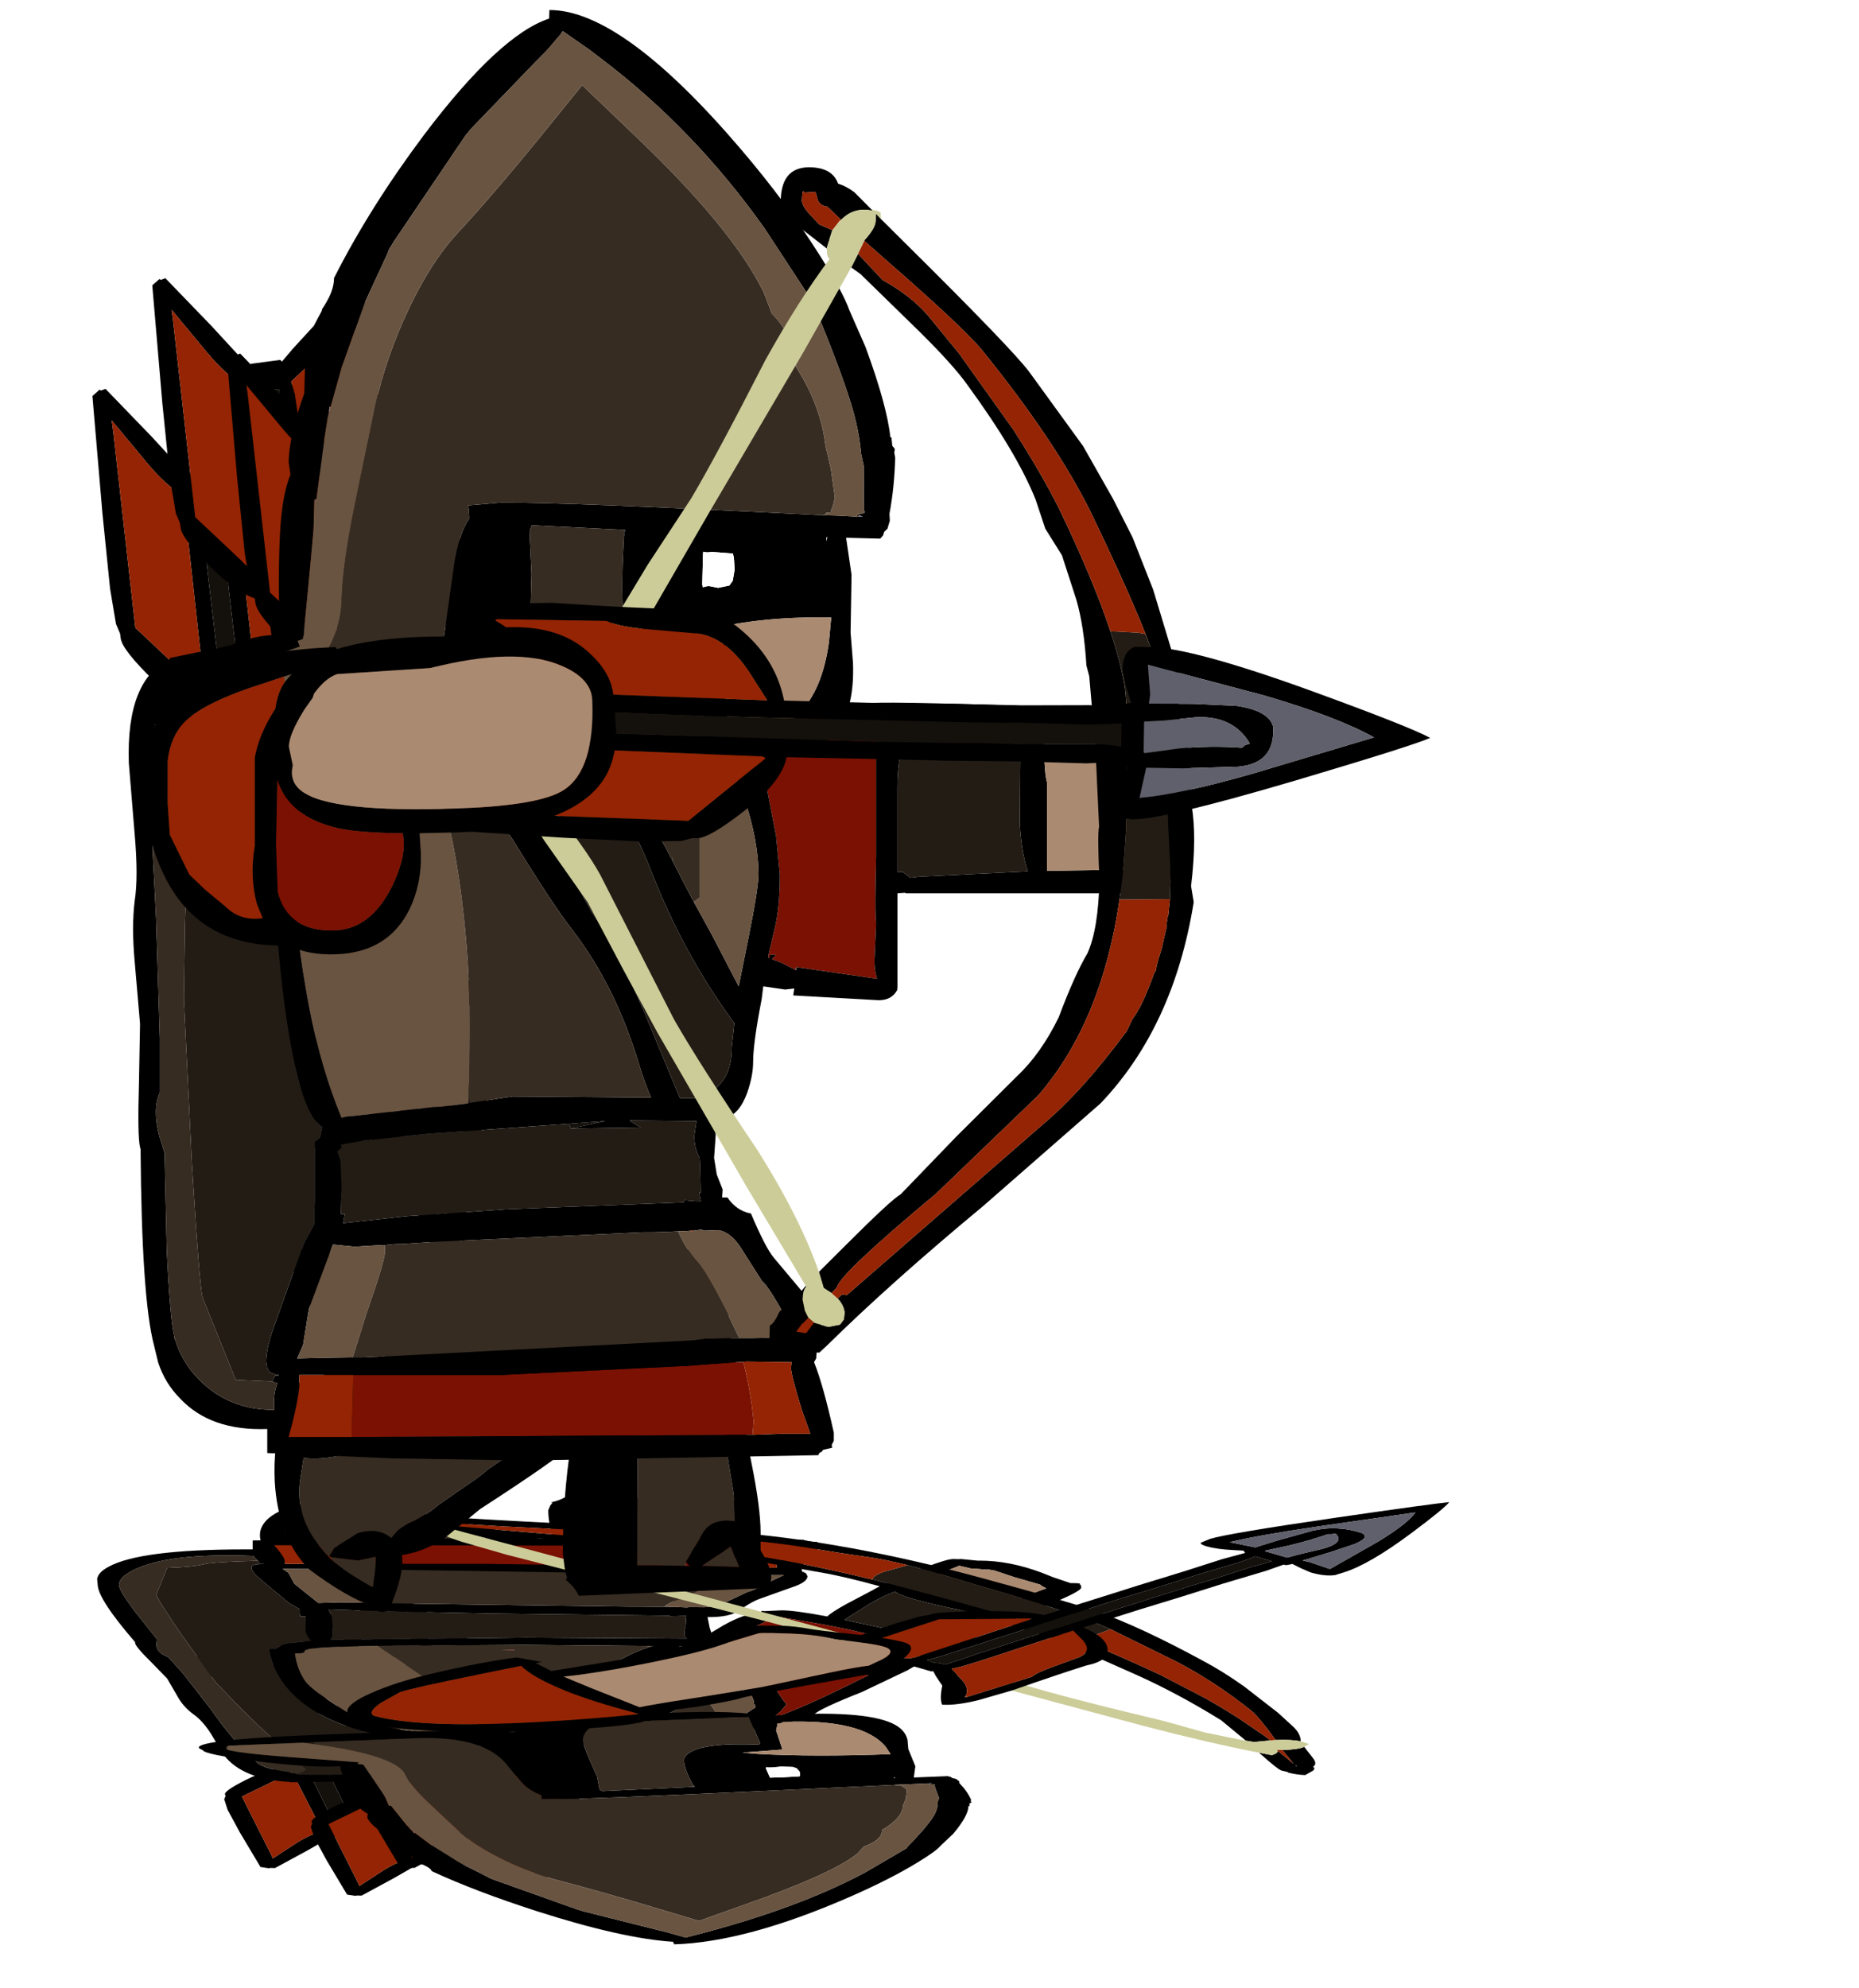 <?xml version="1.0" encoding="UTF-8" standalone="no"?>
<svg xmlns:ffdec="https://www.free-decompiler.com/flash" xmlns:xlink="http://www.w3.org/1999/xlink" ffdec:objectType="frame" height="185.9px" width="173.9px" xmlns="http://www.w3.org/2000/svg">
  <g transform="matrix(1.0, 0.0, 0.0, 1.0, 48.4, 144.85)">
    <filter id="filter0">
      <feOffset dx="3.536" dy="3.535" in="SourceGraphic" result="filterResult0"/>
      <feColorMatrix in="filterResult0" result="filterResult1" type="matrix" values="0 0 0 0 0.0,0 0 0 0 0.0,0 0 0 0 0.0,0 0 0 1 0"/>
      <feColorMatrix in="filterResult1" result="filterResult2" type="matrix" values="1 0 0 0 0,0 1 0 0 0,0 0 1 0 0,0 0 0 0.297 0"/>
    </filter>
    <use ffdec:characterId="345" filter="url(#filter0)" height="160.5" id="shadowMC" transform="matrix(1.0, 0.0, 0.0, -0.3, -48.4, 41.053)" width="169.0" xlink:href="#sprite0"/>
    <use ffdec:characterId="201" height="34.0" transform="matrix(1.0, 0.0, 0.0, 1.0, -22.7, -28.1)" width="46.45" xlink:href="#shape0"/>
    <use ffdec:characterId="202" height="88.5" transform="matrix(-0.738, 0.098, -0.132, -0.99, -8.582, -23.289)" width="27.5" xlink:href="#shape1"/>
    <use ffdec:characterId="202" height="88.5" transform="matrix(-0.738, 0.098, -0.132, -0.99, -2.982, -33.639)" width="27.5" xlink:href="#shape1"/>
    <use ffdec:characterId="202" height="88.5" transform="matrix(-0.738, 0.098, -0.132, -0.99, 4.019, -26.589)" width="27.5" xlink:href="#shape1"/>
    <use ffdec:characterId="330" height="77.6" transform="matrix(1.0, 0.0, 0.0, 1.0, -36.35, -85.85)" width="99.4" xlink:href="#shape6"/>
    <use ffdec:characterId="328" height="71.65" transform="matrix(0.999, 0.026, -0.026, 0.999, -33.022, -144.849)" width="69.5" xlink:href="#shape3"/>
    <use ffdec:characterId="332" height="112.15" transform="matrix(0.992, 0.033, -0.033, 0.992, 1.924, -130.048)" width="64.1" xlink:href="#shape7"/>
    <use ffdec:characterId="202" height="88.5" transform="matrix(-0.013, 0.807, -1.05, -0.017, 85.569, -87.137)" width="27.5" xlink:href="#shape1"/>
    <use ffdec:characterId="207" height="44.45" transform="matrix(-0.036, -0.993, 0.993, -0.036, -34.17, -54.975)" width="30.15" xlink:href="#shape8"/>
  </g>
  <defs>
    <g id="sprite0" transform="matrix(1.0, 0.0, 0.0, 1.0, 43.5, 144.85)">
      <use ffdec:characterId="201" height="34.0" transform="matrix(1.0, 0.0, 0.0, 1.0, -22.7, -28.1)" width="46.45" xlink:href="#shape0"/>
      <use ffdec:characterId="202" height="88.5" transform="matrix(-0.738, -0.096, 0.129, -0.99, -14.465, -21.102)" width="27.5" xlink:href="#shape1"/>
      <use ffdec:characterId="202" height="88.5" transform="matrix(-0.738, -0.096, 0.129, -0.99, -6.365, -29.702)" width="27.5" xlink:href="#shape1"/>
      <use ffdec:characterId="202" height="88.5" transform="matrix(-0.738, -0.096, 0.129, -0.99, -1.415, -21.052)" width="27.5" xlink:href="#shape1"/>
      <use ffdec:characterId="327" height="76.1" transform="matrix(1.0, 0.0, 0.0, 1.0, -37.95, -84.35)" width="92.05" xlink:href="#shape2"/>
      <use ffdec:characterId="328" height="71.65" transform="matrix(0.991, 0.131, -0.131, 0.991, -19.693, -139.6)" width="69.5" xlink:href="#shape3"/>
      <use ffdec:characterId="329" height="117.95" transform="matrix(0.672, 0.738, -0.738, 0.672, 74.726, -82.475)" width="25.6" xlink:href="#shape4"/>
      <use ffdec:characterId="202" height="88.5" transform="matrix(-0.585, 0.564, -0.626, -0.648, 96.722, -4.908)" width="27.5" xlink:href="#shape1"/>
      <use ffdec:characterId="298" height="51.75" transform="matrix(0.765, -0.642, 0.642, 0.765, -17.258, -62.203)" width="32.7" xlink:href="#shape5"/>
    </g>
    <g id="shape0" transform="matrix(1.0, 0.0, 0.0, 1.0, 29.45, 30.75)">
      <path d="M9.0 -1.05 L5.85 -1.1 4.45 -1.1 4.5 -15.45 11.75 -16.5 12.45 -16.6 12.5 -14.45 Q12.55 -13.2 12.95 -11.05 L13.5 -7.7 13.6 -5.2 Q11.5 -5.55 10.65 -4.2 L9.0 -1.4 9.0 -1.05 M-24.4 -1.9 Q-27.7 -5.3 -27.05 -9.25 L-26.75 -11.15 Q-23.95 -10.75 -18.35 -12.85 -13.25 -14.75 -12.4 -15.5 L-12.3 -15.4 -10.45 -13.35 Q-9.0 -11.9 -7.65 -11.35 L-9.6 -10.0 Q-10.1 -9.5 -11.9 -8.3 L-14.2 -6.7 Q-14.7 -6.2 -16.05 -5.45 -17.55 -4.75 -18.0 -4.3 L-18.55 -3.65 Q-19.8 -4.7 -21.7 -4.1 L-23.9 -2.7 -24.35 -1.95 -24.4 -1.9 M10.5 -1.05 L13.2 -2.85 14.0 -0.95 10.5 -1.05 M-24.15 -1.65 L-24.15 -1.85 -21.65 -1.55 -20.0 -1.9 Q-19.95 -1.05 -20.2 0.4 L-20.4 0.9 Q-23.2 -0.7 -24.15 -1.65" fill="#372c22" fill-rule="evenodd" stroke="none"/>
      <path d="M12.95 -26.5 Q12.9 -23.45 13.5 -20.7 13.9 -18.95 14.5 -17.65 14.4 -14.35 15.15 -10.65 16.0 -6.45 16.0 -4.15 L16.0 -2.5 16.2 -2.15 Q17.0 -0.8 17.0 0.1 L16.85 1.0 14.95 1.1 -1.0 1.75 Q-1.45 0.85 -2.25 0.25 L-2.1 0.1 -2.3 -0.65 -2.5 -2.2 Q-2.5 -7.45 -1.75 -12.35 L-2.0 -12.1 Q-3.15 -10.95 -10.25 -6.35 L-13.55 -3.65 Q-15.4 -2.4 -17.55 -2.05 -17.3 -0.3 -18.75 3.05 -19.45 3.55 -20.45 2.85 L-20.45 2.65 Q-22.7 1.9 -26.2 -0.7 -29.15 -3.65 -29.45 -8.95 -29.6 -12.5 -28.75 -14.35 L-28.7 -15.0 -28.6 -15.4 -28.85 -15.65 -28.6 -15.7 -28.15 -17.65 -26.9 -18.3 -26.3 -18.3 -24.75 -18.95 -22.7 -19.4 Q-19.2 -20.1 -17.0 -22.3 L-15.95 -22.65 Q-12.55 -25.45 -9.55 -26.65 -3.2 -29.1 1.3 -24.6 L1.55 -24.35 Q3.4 -28.25 5.9 -29.95 8.6 -31.75 10.8 -29.6 L12.95 -26.5 M9.0 -1.4 L10.65 -4.2 Q11.5 -5.55 13.6 -5.2 L13.5 -7.7 12.95 -11.05 Q12.55 -13.2 12.5 -14.45 L12.45 -16.6 11.75 -16.5 4.5 -15.45 4.45 -1.1 5.85 -1.1 9.0 -1.05 9.05 -1.05 9.35 -1.05 9.0 -1.4 M10.5 -1.05 L14.0 -0.95 13.2 -2.85 10.5 -1.05 M-12.4 -15.5 Q-13.25 -14.75 -18.35 -12.85 -23.95 -10.75 -26.75 -11.15 L-27.05 -9.25 Q-27.7 -5.3 -24.4 -1.9 L-24.15 -1.65 Q-23.2 -0.7 -20.4 0.9 -20.35 0.85 -20.25 0.95 L-20.2 0.4 Q-19.95 -1.05 -20.0 -1.9 L-21.65 -1.55 -24.15 -1.85 Q-24.25 -1.85 -24.35 -1.95 L-23.9 -2.7 -21.7 -4.1 Q-19.8 -4.7 -18.55 -3.65 L-18.0 -4.3 Q-17.55 -4.75 -16.05 -5.45 -14.7 -6.2 -14.2 -6.7 L-11.9 -8.3 Q-10.1 -9.5 -9.6 -10.0 L-7.65 -11.35 Q-9.0 -11.9 -10.45 -13.35 L-12.3 -15.4 -12.35 -15.55 -12.4 -15.5" fill="#000000" fill-rule="evenodd" stroke="none"/>
      <path d="M9.0 -1.05 L9.0 -1.4 9.05 -1.05 9.0 -1.05" fill="#5b6171" fill-rule="evenodd" stroke="none"/>
    </g>
    <g id="shape1" transform="matrix(1.0, 0.0, 0.0, 1.0, 13.75, 44.25)">
      <path d="M-3.2 -19.55 L-3.2 -19.6 -3.25 -23.1 -3.1 -26.95 Q-2.6 -29.85 -0.75 -30.25 3.5 -30.5 3.95 -27.2 L4.25 -22.2 4.25 -19.0 7.75 -18.45 Q7.25 -22.15 4.7 -28.55 L0.3 -39.25 Q-2.05 -35.85 -4.35 -29.4 L-7.7 -19.0 -4.25 -19.25 -3.2 -19.15 -3.15 -19.15 -3.2 -19.55 M1.45 -27.75 L1.25 -28.2 Q-1.95 -26.7 -1.7 -23.4 L-1.25 -20.45 -1.1 -18.75 2.45 -18.75 2.55 -18.85 1.95 -21.9 Q1.55 -24.75 1.75 -27.5 L1.45 -27.75 M5.45 -32.3 Q10.25 -20.5 10.25 -17.85 L10.0 -16.25 Q9.65 -15.75 8.5 -15.75 6.95 -15.75 5.35 -16.75 L4.25 -17.4 4.25 -17.25 3.6 -16.9 3.85 -13.65 3.75 -7.75 3.8 -1.2 3.75 3.5 3.7 13.05 Q6.45 13.4 9.8 16.55 13.25 19.8 13.25 20.9 L13.25 21.35 13.6 22.3 13.75 25.65 13.45 32.75 12.75 43.75 11.75 44.25 11.6 44.15 11.0 44.25 6.05 39.25 2.1 35.05 1.75 35.25 -1.95 35.25 -2.1 35.1 -2.1 35.05 -3.65 36.1 -6.7 38.0 Q-9.9 41.4 -11.75 42.75 -13.15 42.0 -13.55 39.05 L-13.75 34.15 Q-13.25 26.3 -13.25 22.55 -13.9 19.85 -10.6 16.95 -7.4 14.1 -2.85 13.35 L-2.75 4.75 -2.8 -1.45 -2.75 -7.7 -2.9 -13.9 -2.7 -16.75 -2.95 -16.75 -3.1 -16.9 -3.25 -17.55 -5.05 -17.1 -7.0 -16.75 Q-9.3 -16.75 -9.75 -17.85 L-9.75 -19.15 Q-9.75 -22.95 -4.9 -33.75 -1.05 -42.3 0.25 -44.25 1.15 -42.8 5.45 -32.3 M1.85 -16.75 L-0.85 -16.75 -0.65 -13.65 -0.75 -7.75 Q-0.65 -5.45 -0.7 -1.2 L-0.75 3.5 -0.85 15.2 Q-1.0 26.05 -1.35 32.5 L-0.55 32.6 0.2 32.9 0.9 32.75 1.45 32.7 1.3 31.9 1.25 29.4 1.75 4.75 1.7 -1.45 Q1.65 -5.2 1.75 -7.7 L1.6 -13.9 Q1.6 -15.55 1.85 -16.75 M3.85 14.9 L3.65 14.75 3.65 15.2 3.1 32.95 3.25 33.5 Q5.0 34.45 7.05 36.85 L10.75 41.25 10.75 40.15 11.25 21.8 11.25 21.7 8.35 19.05 3.85 14.9 M-11.6 39.2 Q-10.2 37.15 -7.4 35.5 L-2.95 33.1 -3.2 31.9 -3.25 29.4 -2.85 14.85 -5.8 16.35 Q-9.95 18.45 -10.45 21.05 L-10.85 25.4 Q-11.05 28.05 -11.75 29.3 L-11.75 39.05 -11.7 39.3 -11.6 39.2" fill="#000000" fill-rule="evenodd" stroke="none"/>
      <path d="M-3.2 -19.15 L-4.25 -19.25 -7.7 -19.0 -4.35 -29.4 Q-2.05 -35.85 0.3 -39.25 L4.7 -28.55 Q7.25 -22.15 7.75 -18.45 L4.25 -19.0 4.25 -22.2 3.95 -27.2 Q3.5 -30.5 -0.75 -30.25 -2.6 -29.85 -3.1 -26.95 L-3.25 -23.1 -3.2 -19.6 -3.2 -19.55 -3.2 -19.15 M1.45 -27.75 L1.75 -27.5 Q1.55 -24.75 1.95 -21.9 L2.55 -18.85 2.45 -18.75 -1.1 -18.75 -1.25 -20.45 -1.7 -23.4 Q-1.95 -26.7 1.25 -28.2 L1.45 -27.75" fill="#60606c" fill-rule="evenodd" stroke="none"/>
      <path d="M1.85 -16.75 Q1.6 -15.55 1.6 -13.9 L1.75 -7.7 Q1.65 -5.2 1.7 -1.45 L1.75 4.75 1.25 29.4 1.3 31.9 1.45 32.7 0.9 32.75 0.2 32.9 -0.55 32.6 -1.35 32.5 Q-1.0 26.05 -0.85 15.2 L-0.75 3.5 -0.7 -1.2 Q-0.65 -5.45 -0.75 -7.75 L-0.65 -13.65 -0.85 -16.75 1.85 -16.75" fill="#14100c" fill-rule="evenodd" stroke="none"/>
      <path d="M3.65 15.2 L3.85 14.9 8.35 19.05 11.25 21.7 11.25 21.8 10.75 40.15 10.75 41.25 7.05 36.85 Q5.0 34.45 3.25 33.5 L3.1 32.95 3.65 15.2 M-11.75 39.05 L-11.75 29.3 Q-11.05 28.05 -10.85 25.4 L-10.45 21.05 Q-9.95 18.45 -5.8 16.35 L-2.85 14.85 -3.25 29.4 -3.2 31.9 -2.95 33.1 -7.4 35.5 Q-10.2 37.15 -11.6 39.2 L-11.75 39.05" fill="#942403" fill-rule="evenodd" stroke="none"/>
    </g>
    <g id="shape2" transform="matrix(1.0, 0.0, 0.0, 1.0, 46.0, 38.05)">
      <path d="M2.45 -26.0 L6.45 -25.95 7.35 -25.75 9.85 -24.45 15.25 -21.35 Q16.2 -21.75 17.85 -20.4 L21.05 -16.95 Q21.6 -15.1 25.55 -9.9 L29.8 -3.15 32.75 2.6 33.4 3.2 33.75 3.25 Q34.0 3.35 34.05 3.95 L35.7 6.3 39.05 12.05 42.7 16.9 Q46.05 21.4 46.05 22.65 46.05 23.8 45.85 23.65 46.25 24.05 45.05 24.05 L43.45 25.85 42.35 27.3 Q39.35 31.05 36.55 31.05 L36.35 31.05 34.8 31.55 34.65 31.5 34.05 31.55 33.7 31.4 Q32.75 30.7 30.3 27.5 27.4 23.6 26.55 21.85 L24.05 17.45 Q22.7 14.95 22.3 13.65 19.25 15.55 18.05 15.55 L16.35 15.3 Q16.15 15.6 16.1 15.0 14.5 14.5 12.55 10.8 L11.45 8.6 11.3 10.15 11.1 13.45 Q12.75 13.35 13.75 14.85 15.15 18.15 15.95 19.1 L19.35 23.15 Q20.45 24.55 20.45 26.2 L20.3 27.15 20.1 27.3 20.25 27.45 19.95 27.55 19.95 27.65 19.9 28.5 19.7 28.85 Q20.55 30.95 21.55 35.45 L21.55 36.2 21.35 36.6 21.4 36.85 20.55 37.05 20.4 37.25 Q20.2 37.25 20.1 37.55 L-7.2 38.05 -19.7 37.85 -31.45 37.35 -31.45 35.45 -31.45 34.55 -32.2 34.55 Q-42.0 34.55 -44.95 29.1 -45.9 27.4 -46.0 25.35 L-45.95 23.65 Q-45.95 19.15 -42.45 5.65 L-42.45 5.45 Q-42.45 4.35 -41.0 -0.4 L-39.45 -5.7 -38.45 -11.45 Q-37.9 -14.7 -36.95 -16.95 -36.1 -19.0 -35.35 -22.95 L-34.15 -29.55 Q-32.4 -37.15 -27.95 -37.95 L-27.95 -38.05 -18.85 -37.55 Q-6.95 -36.45 -6.95 -32.15 L-7.35 -29.5 -7.85 -26.9 -6.45 -26.95 -6.35 -27.2 -4.35 -27.0 -3.95 -26.95 -4.0 -26.9 2.45 -26.0 M13.45 -5.4 Q15.45 -10.1 15.45 -13.6 L15.5 -13.75 15.55 -14.05 15.6 -14.7 Q15.25 -15.35 14.85 -16.3 L14.35 -17.5 13.35 -20.0 13.15 -20.2 13.0 -20.35 12.9 -20.4 12.0 -21.0 11.65 -21.2 11.3 -21.4 10.55 -21.75 10.3 -21.9 9.7 -22.15 9.0 -22.4 8.35 -22.65 7.7 -22.85 7.6 -22.85 7.5 -22.9 7.1 -23.0 6.65 -23.1 6.15 -23.25 Q5.85 -22.95 5.2 -22.95 L5.15 -22.95 5.35 -22.3 4.05 -22.45 3.1 -22.35 3.0 -23.1 1.75 -23.25 2.9 -22.25 Q5.85 -19.5 8.65 -14.65 L10.6 -11.0 13.2 -5.3 13.3 -5.05 13.45 -5.4 M18.4 -16.6 L17.2 -18.05 17.9 -16.05 18.5 -13.8 18.1 -12.1 17.55 -9.35 17.1 -7.7 16.6 -7.5 15.45 -4.15 15.25 -3.55 15.3 -3.5 Q14.3 -1.7 14.1 0.35 L13.95 1.25 14.05 2.05 13.75 3.55 13.3 5.05 12.45 6.0 13.25 6.9 14.55 9.05 16.05 11.25 17.5 13.65 19.4 12.6 Q23.35 10.4 25.6 8.55 L29.65 5.65 31.85 4.1 Q29.3 0.6 23.7 -8.7 20.8 -13.45 18.4 -16.6 M8.65 4.3 L11.1 4.05 11.55 3.3 11.55 3.15 Q11.4 2.5 11.55 2.1 L11.85 1.5 12.0 -0.2 12.25 -1.6 Q11.2 -2.8 9.85 -6.15 L9.35 -7.4 7.05 -12.9 1.65 -20.05 Q-1.9 -24.35 -3.65 -23.45 L-3.8 -23.7 -3.85 -23.85 -6.8 -24.15 -7.15 -24.2 -7.3 -24.2 -8.45 -24.2 -10.05 -24.1 -11.75 -23.95 -12.35 -23.9 -11.95 -23.7 -11.9 -23.7 Q-9.6 -22.55 -6.85 -19.0 L-1.2 -11.15 3.35 -3.5 Q5.1 -0.45 6.8 1.75 L8.55 3.85 8.45 4.3 8.65 4.3 M42.8 22.4 Q41.0 20.4 38.3 15.85 L36.55 17.05 34.1 19.3 32.0 21.0 29.7 22.9 34.65 29.45 35.8 28.55 36.05 28.55 37.2 28.25 37.25 28.25 37.35 28.3 37.95 27.95 39.8 25.9 42.2 23.6 42.4 23.1 42.8 22.4 M25.3 15.55 Q26.85 18.95 28.05 20.6 L28.65 21.4 Q29.05 19.95 32.45 17.3 35.3 15.05 37.4 14.4 L37.05 13.75 32.85 5.75 27.1 10.3 23.9 12.6 25.3 15.55 M5.4 4.45 L6.0 4.45 5.8 4.25 Q4.35 2.85 2.4 -0.8 L-2.2 -9.4 Q-7.3 -16.45 -11.1 -20.65 L-13.45 -23.15 -13.45 -23.25 -13.45 -23.65 -13.75 -23.55 -14.6 -23.05 -14.85 -22.8 Q-15.75 -22.1 -16.9 -21.95 L-16.95 -21.95 Q-20.95 -19.75 -22.65 -16.15 -25.95 -9.3 -26.55 -6.4 -27.3 -2.9 -27.5 2.1 -26.65 2.15 -26.65 2.5 L-26.5 3.25 -26.3 3.45 Q-25.15 4.15 -19.75 4.5 L-6.05 4.8 5.4 4.45 M9.0 7.35 L9.15 6.75 -5.95 7.05 -24.15 6.35 -24.0 7.2 -23.95 9.8 -24.05 13.75 -24.35 15.85 -18.4 15.2 -9.05 14.55 7.55 13.9 7.55 13.7 8.7 13.8 9.15 13.8 9.1 13.75 8.95 13.0 9.1 13.0 9.05 10.55 Q8.85 8.45 9.0 7.35 M7.55 16.6 L7.0 16.6 6.3 16.65 4.7 16.7 3.75 16.7 -15.9 17.6 -18.9 17.8 -19.4 17.8 -20.45 17.9 -20.75 17.9 -23.3 18.05 -25.3 17.85 -26.15 20.1 -27.55 23.85 -28.1 27.25 -28.65 28.5 -26.75 28.45 -23.65 28.4 -23.5 28.4 -23.45 28.4 -22.45 28.4 -21.45 28.35 -20.15 28.3 7.6 26.85 8.45 26.8 9.55 26.65 10.05 26.65 11.8 26.6 12.7 26.6 14.05 26.6 16.95 26.55 17.05 26.55 17.8 26.55 18.25 26.55 17.1 24.75 Q15.35 21.6 14.85 21.3 L12.85 18.15 Q11.95 16.75 10.8 16.5 L9.45 16.55 9.15 16.45 8.45 16.55 8.15 16.55 7.55 16.6 M13.95 35.65 L16.55 35.55 19.35 35.55 18.55 33.3 Q17.55 30.05 17.55 29.4 L17.6 28.85 13.45 28.8 12.5 28.85 9.1 29.1 7.9 29.2 6.75 29.25 -9.55 30.05 -23.4 30.05 -28.45 30.05 -28.45 30.55 -28.45 30.85 -28.45 31.05 -28.45 31.1 Q-28.6 32.8 -29.45 35.85 L-23.5 35.85 13.95 35.65 M-26.5 13.65 L-26.5 9.25 Q-26.4 7.3 -25.95 6.05 L-27.45 5.55 Q-28.5 5.1 -28.75 4.65 L-29.35 3.5 -29.95 3.6 Q-29.5 -5.15 -27.35 -11.65 -23.8 -22.5 -15.95 -25.15 L-15.7 -25.3 -15.3 -25.45 Q-13.1 -26.45 -9.9 -26.75 L-9.95 -27.65 -9.45 -29.85 Q-8.95 -31.45 -8.95 -32.1 -8.95 -33.6 -11.55 -34.2 L-23.65 -35.7 -27.2 -35.7 -27.65 -35.15 -27.8 -35.05 -27.95 -34.95 -28.75 -34.5 Q-30.7 -33.5 -31.2 -31.4 -31.45 -30.2 -32.05 -28.5 L-32.95 -25.7 -34.2 -20.6 -35.45 -14.9 -38.0 -4.0 -39.35 1.0 Q-40.45 2.3 -40.45 4.9 L-40.4 6.55 -40.95 8.85 -42.5 15.35 Q-43.9 21.55 -43.95 23.35 L-43.95 23.45 -43.95 23.6 -43.95 23.7 Q-43.85 26.65 -41.8 29.25 -38.45 33.45 -31.35 32.5 L-31.3 32.15 -30.95 31.0 -30.95 30.95 -30.9 30.5 -30.7 30.1 -30.4 30.1 -30.35 30.05 -30.65 30.05 -30.7 30.0 -31.25 29.8 Q-31.55 29.6 -31.55 28.8 -31.55 27.5 -30.75 25.35 L-29.4 21.55 -28.0 17.7 -27.05 15.95 -27.05 14.7 -27.0 13.65 -26.9 13.65 -26.5 13.7 -26.5 13.65" fill="#000000" fill-rule="evenodd" stroke="none"/>
      <path d="M-11.9 -23.7 L-11.95 -23.7 -11.75 -23.95 -11.9 -23.7 M-26.5 13.65 L-26.5 13.7 -26.9 13.65 -26.5 13.65 M-27.65 -35.15 L-27.2 -35.7 -27.35 -35.45 -27.65 -35.15" fill="#14100c" fill-rule="evenodd" stroke="none"/>
      <path d="M2.9 -22.25 L1.75 -23.25 3.0 -23.1 3.1 -22.35 2.9 -22.25 M-6.8 -24.15 L-3.85 -23.85 -3.8 -23.7 -3.65 -23.45 Q-1.9 -24.35 1.65 -20.05 L7.05 -12.9 9.35 -7.4 9.85 -6.15 Q11.2 -2.8 12.25 -1.6 L12.0 -0.2 11.85 1.5 11.55 2.1 Q11.4 2.5 11.55 3.15 L11.55 3.3 11.1 4.05 8.65 4.3 8.55 3.85 6.8 1.75 Q5.1 -0.45 3.35 -3.5 L-1.2 -11.15 -6.85 -19.0 Q-9.6 -22.55 -11.9 -23.7 L-11.75 -23.95 -11.95 -23.7 -12.35 -23.9 -11.75 -23.95 -10.05 -24.1 -8.45 -24.2 -7.3 -24.2 -7.15 -24.2 -6.95 -24.15 -6.8 -24.15 M25.3 15.55 L23.9 12.6 27.1 10.3 32.85 5.75 37.05 13.75 37.4 14.4 Q35.3 15.05 32.45 17.3 29.05 19.95 28.65 21.4 L28.05 20.6 Q26.85 18.95 25.3 15.55 M5.4 4.45 L5.8 4.25 6.0 4.45 5.4 4.45 M9.0 7.35 Q8.85 8.45 9.05 10.55 L9.1 13.0 8.95 13.0 9.1 13.75 9.15 13.8 8.7 13.8 7.55 13.7 7.55 13.9 -9.05 14.55 -18.4 15.2 -24.35 15.85 -24.05 13.75 -23.95 9.8 -24.0 7.2 -24.15 6.35 -5.95 7.05 9.15 6.75 9.0 7.35 M-27.2 -35.7 L-23.65 -35.7 -11.55 -34.2 Q-8.95 -33.6 -8.95 -32.1 -8.95 -31.45 -9.45 -29.85 L-9.95 -27.65 -9.9 -26.75 Q-13.1 -26.45 -15.3 -25.45 L-15.7 -25.3 -15.95 -25.15 Q-23.8 -22.5 -27.35 -11.65 -29.5 -5.15 -29.95 3.6 L-29.35 3.5 -28.75 4.65 Q-28.5 5.1 -27.45 5.55 L-25.95 6.05 Q-26.4 7.3 -26.5 9.25 L-26.5 13.65 -26.9 13.65 -27.0 13.65 -27.05 14.7 -27.05 15.95 -28.0 17.7 -29.4 21.55 -30.75 25.35 Q-31.55 27.5 -31.55 28.8 -31.55 29.6 -31.25 29.8 L-30.7 30.0 -30.65 30.05 -30.35 30.05 -30.4 30.1 -30.7 30.1 -30.9 30.5 -30.95 30.95 -30.95 31.0 Q-35.05 30.65 -35.95 29.95 -37.05 29.05 -39.45 28.8 L-40.45 20.55 Q-40.45 19.35 -38.15 8.2 L-34.9 -6.9 -32.95 -13.65 -30.9 -20.4 -28.35 -28.2 -26.45 -33.95 Q-26.45 -34.8 -27.35 -35.45 L-27.2 -35.7 M-13.75 -23.55 L-13.45 -23.65 -13.45 -23.25 -13.75 -23.55" fill="#221c15" fill-rule="evenodd" stroke="none"/>
      <path d="M12.0 -21.0 L12.05 -18.4 Q12.05 -15.8 10.6 -11.0 L8.65 -14.65 Q5.85 -19.5 2.9 -22.25 L3.1 -22.35 4.05 -22.45 5.35 -22.3 5.15 -22.95 5.2 -22.95 Q5.85 -22.95 6.15 -23.25 L6.65 -23.1 7.1 -23.0 7.5 -22.9 7.6 -22.85 7.7 -22.85 8.35 -22.65 9.0 -22.4 9.7 -22.15 10.3 -21.9 10.55 -21.75 11.3 -21.4 11.65 -21.2 12.0 -21.0 M13.2 -5.3 L13.45 -5.4 13.3 -5.05 13.2 -5.3 M8.65 4.3 L8.45 4.3 8.55 3.85 8.65 4.3 M5.8 4.25 L5.4 4.45 -6.05 4.8 -19.75 4.5 -14.9 -6.5 Q-10.95 -15.5 -10.95 -18.1 -10.95 -20.1 -11.1 -20.65 -7.3 -16.45 -2.2 -9.4 L2.4 -0.8 Q4.35 2.85 5.8 4.25 M7.55 16.6 L7.1 16.9 Q7.75 18.3 8.85 19.55 9.65 20.45 11.55 24.2 L12.7 26.6 11.8 26.6 10.05 26.65 9.55 26.65 8.45 26.8 7.6 26.85 -20.15 28.3 -21.45 28.35 -22.45 28.4 -23.45 28.4 -22.15 24.25 Q-20.4 19.25 -20.45 18.55 L-20.45 17.9 -19.4 17.8 -18.9 17.8 -15.9 17.6 3.75 16.7 4.7 16.7 6.3 16.65 7.0 16.6 7.55 16.6 M-30.95 31.0 L-31.3 32.15 -31.35 32.5 Q-38.45 33.45 -41.8 29.25 -43.85 26.65 -43.95 23.7 L-43.95 23.6 -43.95 23.45 -43.95 23.35 Q-43.9 21.55 -42.5 15.35 L-40.95 8.85 -40.4 6.55 -40.45 4.9 Q-40.45 2.3 -39.35 1.0 L-38.0 -4.0 -35.45 -14.9 -34.2 -20.6 -32.95 -25.7 -32.05 -28.5 Q-31.45 -30.2 -31.2 -31.4 -30.7 -33.5 -28.75 -34.5 L-27.95 -34.95 -27.8 -35.05 -27.65 -35.15 -27.35 -35.45 Q-26.45 -34.8 -26.45 -33.95 L-28.35 -28.2 -30.9 -20.4 -32.95 -13.65 -34.9 -6.9 -38.15 8.2 Q-40.45 19.35 -40.45 20.55 L-39.45 28.8 Q-37.05 29.05 -35.95 29.95 -35.05 30.65 -30.95 31.0 M-6.95 3.05 L-8.2 3.3 -7.0 3.2 -6.95 3.05" fill="#372c22" fill-rule="evenodd" stroke="none"/>
      <path d="M42.8 22.4 L42.4 23.1 42.2 23.6 39.8 25.9 37.95 27.95 37.35 28.3 37.25 28.25 37.2 28.25 36.05 28.55 35.8 28.55 34.65 29.45 29.7 22.9 32.0 21.0 34.1 19.3 36.55 17.05 38.3 15.85 Q41.0 20.4 42.8 22.4" fill="#aa8a71" fill-rule="evenodd" stroke="none"/>
      <path d="M12.0 -21.0 L12.9 -20.4 13.0 -20.35 13.15 -20.2 13.35 -20.0 14.35 -17.5 14.85 -16.3 Q15.25 -15.35 15.6 -14.7 L15.55 -14.05 15.5 -13.75 15.45 -13.6 Q15.45 -10.1 13.45 -5.4 L13.2 -5.3 10.6 -11.0 Q12.05 -15.8 12.05 -18.4 L12.0 -21.0 M-11.1 -20.65 Q-10.95 -20.1 -10.95 -18.1 -10.95 -15.5 -14.9 -6.5 L-19.75 4.5 Q-25.15 4.15 -26.3 3.45 L-26.3 3.25 -26.5 3.25 -26.65 2.5 Q-26.65 2.15 -27.5 2.1 -27.3 -2.9 -26.55 -6.4 -25.95 -9.3 -22.65 -16.15 -20.95 -19.75 -16.95 -21.95 L-16.9 -21.95 Q-15.75 -22.1 -14.85 -22.8 L-14.6 -23.05 -13.75 -23.55 -13.45 -23.25 -13.45 -23.15 -11.1 -20.65 M12.7 26.6 L11.55 24.2 Q9.65 20.45 8.85 19.55 7.75 18.3 7.1 16.9 L7.55 16.6 8.15 16.55 8.25 16.65 8.45 16.55 9.15 16.45 9.45 16.55 10.8 16.5 Q11.95 16.75 12.85 18.15 L14.85 21.3 Q15.35 21.6 17.1 24.75 L18.25 26.55 17.8 26.55 17.05 26.55 16.95 26.55 14.05 26.6 12.7 26.6 M-20.45 17.9 L-20.45 18.55 Q-20.4 19.25 -22.15 24.25 L-23.45 28.4 -23.5 28.4 -23.65 28.4 -26.75 28.45 -28.65 28.5 -28.1 27.25 -27.55 23.85 -26.15 20.1 -25.3 17.85 -23.3 18.05 -20.75 17.9 -20.45 17.9" fill="#695441" fill-rule="evenodd" stroke="none"/>
      <path d="M18.4 -16.6 Q20.8 -13.45 23.7 -8.7 29.3 0.6 31.85 4.1 L29.65 5.65 25.6 8.55 Q23.35 10.4 19.4 12.6 L17.5 13.65 16.05 11.25 14.55 9.05 13.25 6.9 12.45 6.0 13.3 5.05 13.75 3.55 14.05 2.05 13.95 1.25 14.1 0.35 Q14.3 -1.7 15.3 -3.5 L15.25 -3.55 15.45 -4.15 16.6 -7.5 17.1 -7.7 17.55 -9.35 18.1 -12.1 18.5 -13.8 17.9 -16.05 17.2 -18.05 18.4 -16.6 M-7.15 -24.2 L-6.8 -24.15 -6.95 -24.15 -7.15 -24.2 M12.5 28.85 L13.1 28.85 13.15 29.1 Q13.8 31.7 14.05 34.4 L13.95 35.65 -23.5 35.85 -23.55 35.4 -23.45 32.3 -23.4 30.05 -9.55 30.05 6.75 29.25 7.9 29.2 9.1 29.1 12.5 28.85 M-6.95 3.05 L-7.0 3.2 -8.2 3.3 -6.95 3.05" fill="#7b1102" fill-rule="evenodd" stroke="none"/>
      <path d="M8.45 16.55 L8.25 16.65 8.15 16.55 8.45 16.55 M12.5 28.85 L13.45 28.8 17.6 28.85 17.55 29.4 Q17.55 30.05 18.55 33.3 L19.35 35.55 16.55 35.55 13.95 35.65 14.05 34.4 Q13.8 31.7 13.15 29.1 L13.1 28.85 12.5 28.85 M-23.5 35.85 L-29.45 35.85 Q-28.6 32.8 -28.45 31.1 L-28.45 31.05 -28.45 30.85 -28.45 30.55 -28.45 30.05 -23.4 30.05 -23.45 32.3 -23.55 35.4 -23.5 35.85" fill="#942403" fill-rule="evenodd" stroke="none"/>
    </g>
    <g id="shape3" transform="matrix(1.0, 0.0, 0.0, 1.0, 34.35, 43.55)">
      <path d="M31.85 2.8 L32.0 2.8 Q32.6 2.8 32.35 2.5 L32.3 1.15 32.25 -1.55 31.95 -2.8 Q31.7 -5.05 30.85 -7.55 29.85 -10.55 27.2 -16.55 L27.25 -16.6 22.4 -23.6 Q15.6 -32.7 6.7 -39.1 L5.45 -40.0 4.15 -40.85 3.4 -41.35 3.0 -41.6 2.95 -41.55 2.9 -41.5 2.85 -41.35 1.55 -39.75 0.65 -38.8 -5.3 -32.3 -5.85 -31.6 -12.3 -21.5 -12.7 -20.8 -12.75 -20.7 -12.75 -20.6 -12.8 -20.6 -12.8 -20.5 -14.85 -15.75 -16.85 -9.65 -17.8 -5.9 -17.85 -5.9 -17.9 -5.9 -17.95 -5.4 -18.05 -4.85 -18.3 -2.95 -18.9 2.75 -19.1 2.85 -19.1 4.85 -19.1 4.9 -19.1 5.0 -19.1 5.05 -19.1 5.15 -19.1 5.3 -19.1 5.35 -19.1 5.55 -19.2 7.2 -19.55 12.35 -19.6 13.05 -19.75 15.1 -19.75 15.45 -19.8 15.65 -19.85 15.9 -20.35 16.1 -20.3 16.15 -20.1 16.6 -26.05 18.95 Q-31.85 21.3 -31.85 22.35 L-31.85 22.45 -31.8 23.0 -31.7 23.15 -31.6 23.25 -31.6 23.35 -24.5 23.35 -23.5 23.35 -13.8 23.35 Q-7.8 23.3 -6.6 15.0 L-5.85 8.4 Q-5.45 5.55 -4.55 4.2 L-4.6 3.5 -4.7 3.0 -1.65 2.65 Q4.4 2.45 28.55 3.05 L28.6 3.1 28.65 3.05 29.8 3.05 31.65 3.1 31.85 3.1 32.25 3.1 31.95 2.95 31.85 2.8 M1.7 -43.55 Q8.5 -43.75 20.0 -30.95 24.4 -26.05 27.6 -21.25 29.85 -17.9 30.5 -16.2 L32.1 -12.8 Q34.25 -7.4 34.65 -4.4 L34.75 -4.4 34.85 -3.6 35.0 -3.45 35.1 -3.3 35.05 -3.0 35.15 -2.5 Q35.15 0.25 34.75 2.75 L34.8 3.4 34.6 4.15 34.3 4.45 34.2 4.8 33.95 5.1 30.75 5.1 31.35 8.55 31.4 13.95 31.7 16.8 Q31.85 19.2 31.4 20.9 30.0 26.1 22.4 26.1 L19.35 25.9 Q17.35 28.1 10.65 28.1 1.25 28.1 -0.1 25.85 L-0.4 25.1 -0.6 25.1 Q-2.95 25.1 -4.7 23.9 L-5.15 24.5 Q-7.25 25.6 -23.1 25.6 -31.8 25.6 -33.8 24.0 -34.45 23.5 -34.35 22.85 L-34.1 22.25 Q-34.1 20.95 -29.8 18.35 -25.25 15.6 -22.35 15.6 L-21.9 15.6 -22.05 15.3 -22.1 14.1 Q-22.35 8.25 -22.2 5.25 -22.05 2.25 -21.4 0.55 L-21.6 -0.65 Q-21.6 -3.2 -20.3 -7.1 L-20.3 -9.75 -19.8 -10.8 Q-19.0 -12.75 -18.85 -15.0 -17.8 -16.6 -17.8 -17.85 L-17.8 -17.95 Q-14.6 -24.7 -9.7 -31.6 -2.9 -41.1 1.7 -42.75 L1.7 -43.55 M29.0 5.1 L28.9 5.1 28.9 5.5 29.0 5.1 M18.0 9.95 L18.9 10.1 19.95 9.85 20.25 9.4 20.4 8.35 20.3 7.25 20.2 6.85 18.25 6.75 17.85 6.8 17.4 6.75 17.4 6.85 17.4 9.85 17.45 10.1 18.0 9.95 M20.9 23.9 Q28.4 23.9 29.4 14.9 L29.55 12.6 Q22.35 12.65 17.25 14.3 L15.85 14.9 19.7 15.35 19.9 21.35 20.2 22.85 20.25 23.45 20.6 23.55 20.9 23.9 M9.95 5.6 L10.05 4.9 9.95 4.9 1.3 4.7 1.15 5.15 1.1 5.2 1.4 9.25 1.4 14.45 Q1.4 19.2 1.55 20.55 2.05 24.3 3.95 25.85 L17.9 25.85 17.9 17.6 17.7 17.15 Q11.9 18.75 10.35 14.25 9.9 12.9 9.9 8.2 L9.95 5.6" fill="#000000" fill-rule="evenodd" stroke="none"/>
      <path d="M-31.85 22.35 L-31.6 23.25 -31.7 23.15 -31.8 23.0 -31.85 22.45 -31.85 22.35 M-23.5 22.75 Q-16.25 18.25 -16.3 12.0 -16.3 8.85 -15.35 3.45 L-13.8 -5.15 Q-13.1 -9.5 -11.2 -14.15 -9.05 -19.35 -6.4 -22.4 -2.95 -26.3 2.15 -32.95 L4.95 -36.6 9.85 -32.15 Q19.35 -23.6 22.45 -17.65 L23.25 -15.7 Q25.3 -13.8 25.65 -10.75 28.05 -7.25 28.6 -3.45 L29.15 -1.35 29.6 1.35 29.45 2.1 29.25 2.65 Q29.55 2.8 28.9 2.8 L28.85 2.8 28.65 3.05 28.55 3.05 Q4.4 2.45 -1.65 2.65 L-4.7 3.0 -4.6 3.5 -4.55 4.2 Q-5.45 5.55 -5.85 8.4 L-6.6 15.0 Q-7.8 23.3 -13.8 23.35 L-23.5 23.35 -23.5 22.75 M9.95 4.9 L9.95 5.6 9.9 8.2 Q9.9 12.9 10.35 14.25 11.9 18.75 17.7 17.15 L17.9 17.6 17.9 25.85 3.95 25.85 Q2.05 24.3 1.55 20.55 1.4 19.2 1.4 14.45 L1.4 9.25 1.1 5.2 1.15 5.15 1.3 4.7 9.95 4.9" fill="#372c22" fill-rule="evenodd" stroke="none"/>
      <path d="M-17.85 -5.55 L-18.05 -4.85 -17.95 -5.4 -17.85 -5.55 M31.95 2.95 L32.25 3.1 31.85 3.1 31.95 2.95" fill="#5b6171" fill-rule="evenodd" stroke="none"/>
      <path d="M20.9 23.9 L20.6 23.55 20.25 23.45 20.2 22.85 19.9 21.35 19.7 15.35 15.85 14.9 17.25 14.3 Q22.35 12.65 29.55 12.6 L29.4 14.9 Q28.4 23.9 20.9 23.9" fill="#aa8a71" fill-rule="evenodd" stroke="none"/>
      <path d="M17.85 6.8 L18.25 6.75 20.2 6.85 20.3 7.25 20.4 8.35 20.25 9.4 19.95 9.85 18.9 10.1 18.0 9.95 17.4 9.85 17.4 6.85 17.85 6.8" fill="#ffffff" fill-rule="evenodd" stroke="none"/>
      <path d="M-17.95 -5.4 L-17.9 -5.9 -17.85 -5.9 -17.85 -5.55 -17.95 -5.4" fill="#969cab" fill-rule="evenodd" stroke="none"/>
      <path d="M-12.75 -20.6 L-12.8 -20.5 -12.8 -20.6 -12.75 -20.6 M-17.8 -5.9 L-17.85 -5.55 -17.85 -5.9 -17.8 -5.9" fill="#855b36" fill-rule="evenodd" stroke="none"/>
      <path d="M31.65 3.1 L31.8 2.8 31.85 2.8 31.95 2.95 31.85 3.1 31.65 3.1" fill="#402c1a" fill-rule="evenodd" stroke="none"/>
      <path d="M-24.5 23.35 L-23.5 22.75 -23.5 23.35 -24.5 23.35 M28.55 3.05 L28.65 3.05 28.6 3.1 28.55 3.05 M9.95 5.6 L9.95 4.9 10.05 4.9 9.95 5.6" fill="#221c15" fill-rule="evenodd" stroke="none"/>
      <path d="M-12.75 -20.6 L-12.75 -20.7 -12.7 -20.8 -12.3 -21.5 -5.85 -31.6 -5.3 -32.3 0.65 -38.8 1.55 -39.75 2.85 -41.35 2.9 -41.5 2.95 -41.55 3.0 -41.6 3.4 -41.35 4.15 -40.85 5.45 -40.0 6.7 -39.1 Q15.6 -32.7 22.4 -23.6 L27.25 -16.6 27.2 -16.55 Q29.85 -10.55 30.85 -7.55 31.7 -5.05 31.95 -2.8 L32.25 -1.55 32.3 1.15 32.35 2.5 Q32.6 2.8 32.0 2.8 L31.85 2.8 31.8 2.8 31.65 3.1 29.8 3.05 28.65 3.05 28.85 2.8 28.9 2.8 Q29.55 2.8 29.25 2.65 L29.45 2.1 29.6 1.35 29.15 -1.35 28.6 -3.45 Q28.05 -7.25 25.65 -10.75 25.3 -13.8 23.25 -15.7 L22.45 -17.65 Q19.35 -23.6 9.85 -32.15 L4.95 -36.6 2.15 -32.95 Q-2.95 -26.3 -6.4 -22.4 -9.05 -19.35 -11.2 -14.15 -13.1 -9.5 -13.8 -5.15 L-15.35 3.45 Q-16.3 8.85 -16.3 12.0 -16.25 18.25 -23.5 22.75 L-24.5 23.35 -31.6 23.35 -31.6 23.25 -31.85 22.35 Q-31.85 21.3 -26.05 18.95 L-20.1 16.6 -20.3 16.15 -20.35 16.1 -19.85 15.9 -19.8 15.65 -19.75 15.45 -19.75 15.1 -19.6 13.05 -19.55 12.35 -19.2 7.2 -19.1 5.55 -19.1 5.35 -19.1 5.3 -19.1 5.15 -19.1 5.05 -19.1 5.0 -19.1 4.9 -19.1 4.85 -19.1 2.85 -18.9 2.75 -18.3 -2.95 -18.05 -4.85 -17.85 -5.55 -17.8 -5.9 -16.85 -9.65 -14.85 -15.75 -12.8 -20.5 -12.75 -20.6" fill="#695441" fill-rule="evenodd" stroke="none"/>
    </g>
    <g id="shape4" transform="matrix(1.0, 0.0, 0.0, 1.0, 10.6, 58.2)">
      <path d="M-2.6 -50.8 Q-0.9 -49.25 0.25 -47.3 L2.55 -43.25 6.5 -35.35 Q8.65 -30.7 9.8 -27.2 13.75 -15.6 14.55 -9.35 15.0 -6.1 15.0 5.25 15.0 22.8 9.7 32.8 8.1 35.75 3.05 43.3 -1.2 49.65 -4.4 55.1 -4.85 54.55 -5.9 54.1 L-3.4 49.85 0.4 44.0 4.15 37.6 8.2 31.05 Q9.8 28.55 10.85 24.7 11.9 20.3 12.65 18.0 13.15 16.35 13.3 13.5 L13.35 10.55 13.1 5.15 12.8 -3.0 12.15 -10.2 11.3 -14.05 7.95 -25.5 Q5.75 -32.35 1.35 -40.95 0.25 -43.0 -3.85 -48.75 L-3.85 -48.8 Q-2.75 -49.65 -2.6 -50.8 M-5.35 56.75 L-6.2 58.25 -6.35 58.25 -6.1 58.55 -6.3 59.3 Q-6.55 59.75 -7.35 59.75 -8.55 59.75 -9.6 58.55 L-9.6 57.5 -9.4 57.5 -9.45 57.1 -8.75 54.9 -7.75 56.0 -7.65 56.1 -8.25 57.4 -7.15 57.45 -7.1 57.45 -7.15 57.05 -7.15 57.0 -7.05 56.45 -5.6 56.75 -5.35 56.75 M-7.85 -50.3 Q-10.55 -55.15 -10.55 -55.6 L-10.5 -56.35 -10.6 -56.45 Q-10.6 -57.5 -10.1 -58.2 L-8.55 -57.8 Q-7.9 -57.5 -7.7 -57.0 -6.8 -56.75 -5.75 -55.25 L-3.65 -52.2 Q-4.65 -52.35 -5.75 -51.35 L-8.25 -55.05 -6.2 -51.15 Q-6.7 -51.7 -7.6 -51.7 L-7.85 -50.3 M-4.3 -48.5 L-3.65 -47.2 -1.85 -43.15 Q-0.4 -39.95 1.3 -35.25 L3.9 -27.1 Q5.9 -19.55 6.9 -14.3 L7.6 -9.25 Q7.95 -6.0 7.95 5.35 L7.8 12.55 7.75 12.9 Q7.0 25.15 3.8 32.9 2.55 35.85 -1.4 43.4 L-6.65 53.85 -7.2 53.7 -7.1 52.1 -7.1 51.2 -6.5 49.95 -3.5 44.1 -0.55 37.7 2.6 31.15 Q3.9 28.65 4.7 24.8 L6.1 18.1 Q6.7 15.65 6.65 10.65 L6.5 5.25 6.2 -2.9 5.75 -10.1 Q5.15 -14.3 2.4 -25.4 0.7 -32.25 -2.75 -40.85 L-5.9 -46.85 -5.7 -47.7 -4.3 -48.5 M-8.55 -55.75 L-8.65 -55.75 -8.45 -55.4 -8.55 -55.7 -8.55 -55.75" fill="#000000" fill-rule="evenodd" stroke="none"/>
      <path d="M11.3 -14.05 L12.15 -10.2 12.8 -3.0 13.1 5.15 13.35 10.55 13.3 13.5 13.2 13.5 10.4 13.75 Q8.75 13.75 7.75 12.9 L7.8 12.55 7.95 5.35 Q7.95 -6.0 7.6 -9.25 L6.9 -14.3 11.3 -14.05" fill="#221c15" fill-rule="evenodd" stroke="none"/>
      <path d="M-4.4 55.1 L-4.1 55.8 -4.45 56.45 Q-4.75 56.7 -5.35 56.75 L-5.6 56.75 -7.05 56.45 -7.65 56.1 -7.75 56.0 -8.75 54.9 -9.1 54.55 -9.1 53.5 -8.55 53.55 Q-9.2 52.15 -9.45 49.35 L-9.6 43.5 -8.6 11.25 Q-8.5 4.75 -8.75 -8.1 L-9.1 -20.5 -8.95 -36.65 Q-8.75 -44.9 -7.85 -50.3 L-7.6 -51.7 Q-6.7 -51.7 -6.2 -51.15 L-6.1 -50.95 -5.75 -51.35 Q-4.65 -52.35 -3.65 -52.2 L-2.95 -52.0 -2.7 -51.95 -2.6 -51.15 -2.6 -50.8 Q-2.75 -49.65 -3.85 -48.8 L-3.85 -48.75 Q-4.05 -48.65 -4.3 -48.5 L-5.7 -47.7 -5.9 -46.85 -6.1 -45.85 -6.6 -42.2 -6.55 -39.1 Q-6.5 -37.1 -6.6 -35.75 -7.1 -29.0 -7.1 -23.0 L-6.85 -10.45 -6.6 2.05 -6.85 28.5 -7.1 51.2 -7.1 52.1 -7.2 53.7 -6.65 53.85 -5.9 54.1 Q-4.85 54.55 -4.4 55.1" fill="#cccc99" fill-rule="evenodd" stroke="none"/>
      <path d="M-3.85 -48.75 Q0.25 -43.0 1.35 -40.95 5.75 -32.35 7.95 -25.5 L11.3 -14.05 6.9 -14.3 Q5.9 -19.55 3.9 -27.1 L1.3 -35.25 Q-0.4 -39.95 -1.85 -43.15 L-3.65 -47.2 -4.3 -48.5 Q-4.05 -48.65 -3.85 -48.75 M13.3 13.5 Q13.15 16.35 12.65 18.0 11.9 20.3 10.85 24.7 9.8 28.55 8.2 31.05 L4.15 37.6 0.4 44.0 -3.4 49.85 -5.9 54.1 -6.65 53.85 -1.4 43.4 Q2.55 35.85 3.8 32.9 7.0 25.15 7.75 12.9 8.75 13.75 10.4 13.75 L13.2 13.5 13.3 13.5 M-6.2 -51.15 L-8.25 -55.05 -5.75 -51.35 -6.1 -50.95 -6.2 -51.15 M-7.05 56.45 L-7.15 57.0 -7.15 57.05 -7.15 57.45 -8.25 57.4 -7.65 56.1 -7.05 56.45" fill="#942403" fill-rule="evenodd" stroke="none"/>
    </g>
    <g id="shape5" transform="matrix(1.0, 0.0, 0.0, 1.0, 5.0, 24.9)">
      <path d="M5.65 -1.85 Q7.1 0.45 8.65 5.35 10.6 11.7 10.6 15.2 10.6 16.7 10.95 20.2 10.95 20.45 11.9 21.15 L13.3 22.1 Q14.85 23.1 16.35 23.3 L17.8 23.45 Q20.9 24.6 22.4 24.6 24.4 24.6 25.05 21.5 L25.35 19.15 Q24.7 18.0 23.95 15.15 L21.95 7.5 19.25 0.7 Q17.5 -3.45 17.25 -4.6 L9.55 -2.85 5.65 -1.85 M0.95 -0.3 L1.15 0.35 -1.55 -0.1 Q-2.5 -1.9 -3.35 -4.85 -5.0 -10.55 -5.0 -14.35 -5.0 -23.0 -1.05 -24.55 2.25 -25.9 7.7 -22.3 12.3 -19.3 16.45 -14.4 20.4 -9.7 20.4 -7.65 L20.15 -6.45 19.95 -6.15 20.3 -6.15 20.55 -5.35 19.3 -5.05 21.25 -1.1 Q22.7 2.65 22.7 3.8 22.7 4.35 24.85 10.65 L27.0 16.85 27.3 16.85 27.4 17.1 27.45 18.0 27.45 18.3 27.7 19.1 27.35 19.55 Q27.1 21.2 26.3 23.2 24.95 26.85 23.05 26.85 20.9 26.85 18.05 25.8 14.75 24.5 13.35 24.3 12.1 24.1 11.1 23.45 L9.55 22.2 Q8.1 21.05 8.3 19.2 L8.85 16.35 7.9 11.75 6.9 8.05 Q6.9 6.65 5.15 2.55 L3.65 -1.25 0.95 -0.3 M18.55 -6.35 Q16.2 -10.3 13.0 -14.15 6.05 -22.65 0.15 -22.65 -1.15 -22.65 -2.2 -19.1 L-2.95 -15.45 Q-2.95 -13.85 -0.9 -6.55 L0.45 -1.85 Q3.6 -3.9 8.3 -5.05 12.85 -6.15 17.9 -6.2 L18.1 -6.3 18.25 -6.2 18.65 -6.2 18.55 -6.35" fill="#000000" fill-rule="evenodd" stroke="none"/>
      <path d="M5.65 -1.85 L9.55 -2.85 17.25 -4.6 Q17.5 -3.45 19.25 0.7 L21.95 7.5 23.95 15.15 Q24.7 18.0 25.35 19.15 L25.05 21.5 Q24.4 24.6 22.4 24.6 20.9 24.6 17.8 23.45 L16.35 23.3 Q14.85 23.1 13.3 22.1 L11.9 21.15 Q10.95 20.45 10.95 20.2 10.6 16.7 10.6 15.2 10.6 11.7 8.65 5.35 7.1 0.45 5.65 -1.85" fill="#aa8a71" fill-rule="evenodd" stroke="none"/>
      <path d="M18.25 -6.2 L18.1 -6.3 17.9 -6.2 Q12.85 -6.15 8.3 -5.05 3.6 -3.9 0.45 -1.85 L-0.9 -6.55 Q-2.95 -13.85 -2.95 -15.45 L-2.2 -19.1 Q-1.15 -22.65 0.15 -22.65 6.05 -22.65 13.0 -14.15 16.2 -10.3 18.55 -6.35 L18.25 -6.2" fill="#942403" fill-rule="evenodd" stroke="none"/>
    </g>
    <g id="shape6" transform="matrix(1.0, 0.0, 0.0, 1.0, 44.4, 39.55)">
      <path d="M17.6 -29.4 L19.05 -29.35 21.55 -29.8 25.5 -30.55 25.5 -18.5 25.45 -15.55 Q25.4 -13.25 25.5 -12.1 L25.35 -8.7 Q25.35 -7.75 25.6 -7.0 L18.05 -8.1 17.95 -7.85 16.65 -8.5 15.75 -8.85 16.15 -9.25 15.55 -9.25 15.55 -8.95 15.4 -9.0 15.45 -9.3 16.05 -11.85 Q16.5 -13.75 16.5 -16.75 L16.15 -20.35 15.25 -25.0 Q14.0 -27.75 12.2 -29.5 L17.55 -29.5 17.6 -29.4 M12.5 28.85 L13.1 28.85 13.15 29.1 Q13.8 31.7 14.05 34.4 L13.95 35.65 -23.5 35.85 -23.55 35.4 -23.45 32.3 -23.4 30.05 -9.55 30.05 6.75 29.25 7.9 29.2 9.1 29.1 12.5 28.85" fill="#7b1102" fill-rule="evenodd" stroke="none"/>
      <path d="M18.05 -8.1 L25.6 -7.0 Q25.35 -7.75 25.35 -8.7 L25.5 -12.1 Q25.4 -13.25 25.45 -15.55 L25.5 -18.5 25.5 -30.55 21.55 -29.8 19.05 -29.35 17.6 -29.4 17.6 -29.5 17.55 -29.55 17.55 -29.5 12.2 -29.5 Q14.0 -27.75 15.25 -25.0 L16.15 -20.35 16.5 -16.75 Q16.5 -13.75 16.05 -11.85 L15.45 -9.3 15.4 -9.0 15.55 -8.95 15.55 -9.25 16.15 -9.25 15.75 -8.85 16.65 -8.5 17.95 -7.85 18.0 -7.8 18.05 -8.1 M28.0 -29.0 Q27.5 -27.15 27.5 -24.85 L27.5 -17.0 28.0 -17.0 28.7 -16.45 29.45 -16.55 39.7 -17.05 Q39.1 -18.8 38.95 -21.5 L39.0 -28.1 38.9 -29.85 39.0 -30.35 31.15 -30.75 28.5 -30.7 28.0 -29.0 M8.9 -31.6 L10.8 -31.8 17.15 -32.2 17.25 -32.35 19.1 -32.3 25.0 -32.75 Q25.0 -33.0 40.5 -32.5 L51.55 -31.95 51.55 -31.55 Q53.9 -31.65 54.7 -28.75 55.0 -27.55 55.0 -23.75 L54.85 -19.85 Q54.4 -17.7 52.55 -15.5 L52.6 -15.1 52.0 -15.0 28.3 -15.0 28.2 -15.05 27.5 -15.0 27.5 -6.1 27.45 -6.05 27.5 -6.0 Q27.0 -5.0 25.75 -5.0 L17.75 -5.45 17.85 -6.1 17.0 -6.0 14.95 -6.3 14.8 -5.1 Q14.0 -1.0 14.0 0.8 14.0 2.05 13.45 3.65 12.7 5.7 11.4 6.0 L11.25 6.3 10.35 6.3 10.5 7.6 10.35 9.75 10.6 11.3 11.15 12.7 11.1 13.45 11.6 13.45 Q12.45 14.7 13.8 14.95 15.15 18.15 15.95 19.1 L19.35 23.15 Q20.45 24.55 20.45 26.2 L20.3 27.15 20.1 27.3 20.25 27.45 19.95 27.55 19.95 27.65 19.9 28.5 19.7 28.85 Q20.55 30.95 21.55 35.45 L21.55 36.2 21.35 36.6 21.4 36.85 20.55 37.05 20.4 37.25 Q20.2 37.25 20.1 37.55 L-7.2 38.05 -19.7 37.85 -31.45 37.35 -31.45 35.45 -31.45 35.1 Q-36.75 35.3 -39.6 32.25 -41.0 30.85 -41.65 28.9 L-42.05 27.25 Q-43.2 22.9 -43.3 8.95 L-43.35 8.75 Q-43.6 7.7 -43.45 2.7 L-43.35 -2.8 -43.85 -8.6 Q-44.15 -11.9 -43.85 -14.3 -43.5 -16.5 -43.85 -20.5 L-44.4 -27.2 Q-44.65 -35.0 -40.55 -36.9 L-40.6 -37.0 -31.65 -38.85 Q-19.9 -40.9 -18.75 -36.75 L-18.5 -34.1 -18.4 -32.8 Q-18.0 -32.15 -18.0 -31.35 L-18.0 -30.95 Q-11.95 -31.85 -3.0 -31.25 3.75 -32.85 7.5 -32.0 L8.9 -31.6 M8.45 -14.2 L10.1 -11.2 12.65 -6.3 13.55 -10.75 Q14.5 -15.5 14.5 -16.75 14.5 -20.05 13.05 -24.25 11.25 -29.35 8.75 -29.35 L7.2 -29.35 6.6 -29.35 -1.45 -29.15 Q2.25 -26.2 6.3 -18.35 L6.45 -18.05 8.05 -14.95 8.45 -14.2 M17.55 -29.9 L17.55 -30.0 17.55 -29.9 M12.25 -2.85 Q7.55 -9.2 4.5 -17.0 1.8 -23.95 -1.95 -26.95 L-4.15 -28.45 -4.75 -29.0 -11.65 -28.6 -14.15 -28.4 Q-7.45 -25.0 -1.1 -13.25 1.3 -9.8 3.75 -4.05 L7.15 4.15 8.45 4.15 9.75 4.25 10.75 3.0 Q12.0 1.8 12.0 -0.6 L12.25 -2.85 M52.1 -27.9 Q51.45 -29.15 50.35 -29.9 L41.0 -30.25 41.2 -28.8 Q41.25 -26.15 41.5 -25.35 L41.5 -17.1 51.3 -17.25 51.6 -17.3 52.25 -20.05 53.0 -23.4 53.0 -24.35 Q52.85 -26.45 52.1 -27.9 M-12.5 4.6 L-8.5 4.0 4.45 4.1 Q3.9 2.85 3.3 0.9 1.15 -6.25 -2.85 -11.5 -4.8 -14.0 -8.5 -20.05 -11.9 -24.75 -16.85 -27.7 L-17.55 -28.1 -19.75 -27.85 -23.35 -27.25 Q-24.9 -26.8 -26.85 -24.75 -28.35 -23.05 -28.8 -21.45 L-29.0 -18.9 Q-29.0 -12.6 -27.85 -6.15 -26.7 0.75 -24.5 6.0 L-24.1 5.9 -16.0 5.0 -15.15 4.95 -13.85 4.8 -12.65 4.65 -12.5 4.6 M-24.2 15.0 L-24.35 15.85 -18.4 15.2 -9.05 14.55 7.55 13.9 7.55 13.7 8.7 13.8 9.15 13.8 9.1 13.75 8.95 13.0 9.1 13.0 9.05 10.55 9.0 9.75 Q8.5 8.85 8.5 7.75 L8.5 7.65 8.7 6.3 2.45 6.25 3.3 6.8 3.5 6.9 -3.05 7.0 0.2 6.3 -3.1 6.55 -3.2 6.55 -16.5 7.5 -22.1 8.1 -22.55 8.15 -24.55 8.5 -24.5 8.8 -24.8 9.05 -24.9 9.15 -24.6 10.0 -24.5 12.35 -24.55 15.0 -24.5 15.0 -24.2 15.0 M12.7 26.6 L14.05 26.6 16.95 26.55 17.05 26.55 17.8 26.55 18.25 26.55 17.1 24.75 Q15.35 21.6 14.85 21.3 L12.85 18.15 Q11.95 16.75 10.8 16.5 L9.45 16.55 9.15 16.45 8.45 16.55 8.15 16.55 7.55 16.6 7.0 16.6 6.3 16.65 4.7 16.7 3.75 16.7 -15.9 17.6 -18.9 17.8 -19.4 17.8 -20.45 17.9 -20.75 17.9 -23.3 18.05 -25.3 17.85 -26.15 20.1 -27.55 23.85 -28.1 27.25 -28.65 28.5 -26.75 28.45 -23.65 28.4 -23.5 28.4 -23.45 28.4 -22.45 28.4 -21.45 28.35 -20.15 28.3 7.6 26.85 8.45 26.8 9.55 26.65 10.05 26.65 11.8 26.6 12.7 26.6 M13.95 35.65 L16.55 35.55 19.35 35.55 18.55 33.3 Q17.55 30.05 17.55 29.4 L17.6 28.85 13.45 28.8 12.5 28.85 9.1 29.1 7.9 29.2 6.75 29.25 -9.55 30.05 -23.4 30.05 -28.45 30.05 -28.45 30.55 -28.45 30.85 -28.45 31.05 -28.45 31.1 Q-28.6 32.8 -29.45 35.85 L-23.5 35.85 13.95 35.65 M-39.35 -34.65 L-39.35 -34.6 -39.55 -34.3 -39.65 -34.15 -39.8 -34.0 -40.45 -33.35 Q-42.05 -31.9 -42.05 -29.75 L-42.1 -26.75 -42.25 -23.75 -42.15 -18.55 -41.85 -12.7 -41.5 -1.5 -41.5 3.65 Q-42.2 5.15 -41.55 7.7 L-41.05 9.3 -41.0 11.65 -40.85 18.35 Q-40.55 24.65 -40.15 26.45 L-40.15 26.55 -40.1 26.7 -40.05 26.8 Q-39.2 29.6 -36.6 31.55 -34.2 33.25 -31.2 33.3 L-30.8 33.3 Q-30.9 31.8 -30.5 30.8 L-30.75 30.75 -30.95 30.7 -30.9 30.5 -30.7 30.1 -30.4 30.1 -30.35 30.05 -30.65 30.05 -30.7 30.0 -31.2 29.8 -31.45 29.45 -31.55 28.8 Q-31.55 27.5 -30.75 25.35 L-29.4 21.55 -28.0 17.7 -27.05 15.95 -27.05 14.7 -27.0 13.75 -27.0 8.25 -26.5 7.8 -26.3 6.85 Q-28.6 5.55 -30.0 -5.9 -30.75 -12.35 -31.0 -18.9 -31.0 -24.25 -28.4 -26.75 -25.7 -29.3 -20.5 -30.5 L-20.5 -31.1 -20.45 -31.9 -20.5 -31.9 -20.65 -33.9 Q-20.55 -35.6 -20.7 -36.2 -21.1 -37.65 -23.75 -37.55 L-35.85 -35.9 -39.25 -34.95 -39.35 -34.65 M-6.1 -27.15 L-6.35 -27.15 -6.35 -27.2 -6.1 -27.15" fill="#000000" fill-rule="evenodd" stroke="none"/>
      <path d="M28.0 -29.0 L28.5 -30.7 31.15 -30.75 39.0 -30.35 38.9 -29.85 39.0 -28.1 38.95 -21.5 Q39.1 -18.8 39.7 -17.05 L29.45 -16.55 28.7 -16.45 28.0 -17.0 27.5 -17.0 27.5 -24.85 Q27.5 -27.15 28.0 -29.0 M6.3 -18.35 L6.45 -18.35 6.45 -18.05 6.3 -18.35 M12.25 -2.85 L12.0 -0.6 Q12.0 1.8 10.75 3.0 L9.75 4.25 8.45 4.15 7.15 4.15 3.75 -4.05 Q1.3 -9.8 -1.1 -13.25 -7.45 -25.0 -14.15 -28.4 L-11.65 -28.6 -4.75 -29.0 -4.15 -28.45 -1.95 -26.95 Q1.8 -23.95 4.5 -17.0 7.55 -9.2 12.25 -2.85 M-12.6 4.15 L-12.5 4.6 -12.65 4.65 -12.6 4.15 M-3.05 7.0 L3.5 6.9 3.3 6.8 2.45 6.25 8.7 6.3 8.5 7.65 8.5 7.75 Q8.5 8.85 9.0 9.75 L9.05 10.55 9.1 13.0 8.95 13.0 9.1 13.75 9.15 13.8 8.7 13.8 7.55 13.7 7.55 13.9 -9.05 14.55 -18.4 15.2 -24.35 15.85 -24.2 15.0 -24.55 15.0 -24.5 12.35 -24.6 10.0 -24.9 9.15 -24.8 9.05 -24.5 8.8 -24.55 8.5 -22.55 8.15 -22.1 8.1 -16.5 7.5 -3.2 6.55 -3.05 7.0 M-39.35 -34.65 L-39.25 -34.95 -35.85 -35.9 -23.75 -37.55 Q-21.1 -37.65 -20.7 -36.2 -20.55 -35.6 -20.65 -33.9 L-20.5 -31.9 -20.45 -31.9 -20.5 -31.1 -20.5 -30.5 Q-25.7 -29.3 -28.4 -26.75 -31.0 -24.25 -31.0 -18.9 -30.75 -12.35 -30.0 -5.9 -28.6 5.55 -26.3 6.85 L-26.5 7.8 -27.0 8.25 -27.0 13.75 -27.05 14.7 -27.05 15.95 -28.0 17.7 -29.4 21.55 -30.75 25.35 Q-31.55 27.5 -31.55 28.8 L-31.45 29.45 -31.2 29.8 -30.7 30.0 -30.65 30.05 -30.35 30.05 -30.4 30.1 -30.7 30.1 -30.9 30.5 -30.95 30.7 -31.0 30.65 -34.4 30.5 -37.5 22.8 Q-37.8 21.65 -38.5 10.25 L-39.25 -5.1 -39.15 -12.15 -38.9 -19.2 -38.45 -27.4 -38.1 -33.45 Q-38.3 -34.25 -39.35 -34.65 M-40.05 26.8 L-40.1 26.7 -40.15 26.55 -40.15 26.45 -40.05 26.8 M-6.1 -27.15 L-6.35 -27.2 -6.35 -27.15 -6.1 -27.15" fill="#221c15" fill-rule="evenodd" stroke="none"/>
      <path d="M8.45 -14.2 L9.0 -14.6 9.0 -22.5 7.95 -25.85 Q7.15 -28.0 7.0 -29.25 L7.2 -29.35 8.75 -29.35 Q11.25 -29.35 13.05 -24.25 14.5 -20.05 14.5 -16.75 14.5 -15.5 13.55 -10.75 L12.65 -6.3 10.1 -11.2 8.45 -14.2 M-16.85 -27.7 Q-15.0 -24.85 -13.85 -18.4 -12.5 -10.7 -12.5 -2.0 L-12.6 4.15 -12.65 4.65 -13.85 4.8 -15.15 4.95 -16.0 5.0 -24.1 5.9 -24.5 6.0 Q-26.7 0.75 -27.85 -6.15 -29.0 -12.6 -29.0 -18.9 L-28.8 -21.45 Q-28.35 -23.05 -26.85 -24.75 -24.9 -26.8 -23.35 -27.25 L-19.75 -27.85 -17.55 -28.1 -16.85 -27.7 M12.7 26.6 L11.55 24.2 Q9.65 20.45 8.85 19.55 7.65 18.2 7.0 16.65 L7.0 16.6 7.55 16.6 8.15 16.55 8.25 16.65 8.45 16.55 9.15 16.45 9.45 16.55 10.8 16.5 Q11.95 16.75 12.85 18.15 L14.85 21.3 Q15.35 21.6 17.1 24.75 L18.25 26.55 17.8 26.55 17.05 26.55 16.95 26.55 14.05 26.6 12.7 26.6 M-20.45 17.9 L-20.45 18.55 Q-20.4 19.25 -22.15 24.25 L-23.45 28.4 -23.5 28.4 -23.65 28.4 -26.75 28.45 -28.65 28.5 -28.1 27.25 -27.55 23.85 -26.15 20.1 -25.3 17.85 -23.3 18.05 -20.75 17.9 -20.45 17.9" fill="#695441" fill-rule="evenodd" stroke="none"/>
      <path d="M7.2 -29.35 L7.0 -29.25 Q7.15 -28.0 7.95 -25.85 L9.0 -22.5 9.0 -14.6 8.45 -14.2 8.05 -14.95 6.45 -18.05 6.45 -18.35 6.3 -18.35 Q2.25 -26.2 -1.45 -29.15 L6.6 -29.35 7.2 -29.35 M-16.85 -27.7 Q-11.9 -24.75 -8.5 -20.05 -4.8 -14.0 -2.85 -11.5 1.15 -6.25 3.3 0.9 3.9 2.85 4.45 4.1 L-8.5 4.0 -12.5 4.6 -12.6 4.15 -12.5 -2.0 Q-12.5 -10.7 -13.85 -18.4 -15.0 -24.85 -16.85 -27.7 M7.0 16.6 L7.0 16.65 Q7.65 18.2 8.85 19.55 9.65 20.45 11.55 24.2 L12.7 26.6 11.8 26.6 10.05 26.65 9.55 26.65 8.45 26.8 7.6 26.85 -20.15 28.3 -21.45 28.35 -22.45 28.4 -23.45 28.4 -22.15 24.25 Q-20.4 19.25 -20.45 18.55 L-20.45 17.9 -19.4 17.8 -18.9 17.8 -15.9 17.6 3.75 16.7 4.7 16.7 6.3 16.65 7.0 16.6 M-40.15 26.45 Q-40.55 24.65 -40.85 18.35 L-41.0 11.65 -41.05 9.3 -41.55 7.7 Q-42.2 5.15 -41.5 3.65 L-41.5 -1.5 -41.85 -12.7 -42.15 -18.55 -42.25 -23.75 -42.1 -26.75 -42.05 -29.75 Q-42.05 -31.9 -40.45 -33.35 L-39.8 -34.0 -39.65 -34.15 -39.55 -34.3 -39.35 -34.6 -39.35 -34.65 Q-38.3 -34.25 -38.1 -33.45 L-38.45 -27.4 -38.9 -19.2 -39.15 -12.15 -39.25 -5.1 -38.5 10.25 Q-37.8 21.65 -37.5 22.8 L-34.4 30.5 -31.0 30.65 -30.95 30.7 -30.75 30.75 -30.5 30.8 Q-30.9 31.8 -30.8 33.3 L-31.2 33.3 Q-34.2 33.25 -36.6 31.55 -39.2 29.6 -40.05 26.8 L-40.15 26.45" fill="#372c22" fill-rule="evenodd" stroke="none"/>
      <path d="M52.1 -27.9 L52.75 -25.15 53.0 -24.35 53.0 -23.4 52.25 -20.05 51.6 -17.3 51.3 -17.25 41.5 -17.1 41.5 -25.35 Q41.25 -26.15 41.2 -28.8 L41.0 -30.25 50.35 -29.9 Q51.45 -29.15 52.1 -27.9" fill="#aa8a71" fill-rule="evenodd" stroke="none"/>
      <path d="M8.45 16.55 L8.25 16.65 8.15 16.55 8.45 16.55 M12.5 28.85 L13.45 28.8 17.6 28.85 17.55 29.4 Q17.55 30.05 18.55 33.3 L19.35 35.55 16.55 35.55 13.95 35.65 14.05 34.4 Q13.8 31.7 13.15 29.1 L13.1 28.85 12.5 28.85 M-23.5 35.85 L-29.45 35.85 Q-28.6 32.8 -28.45 31.1 L-28.45 31.05 -28.45 30.85 -28.45 30.55 -28.45 30.05 -23.4 30.05 -23.45 32.3 -23.55 35.4 -23.5 35.85" fill="#942403" fill-rule="evenodd" stroke="none"/>
      <path d="M-3.2 6.55 L-3.1 6.55 0.2 6.3 -3.05 7.0 -3.2 6.55" fill="#14100c" fill-rule="evenodd" stroke="none"/>
    </g>
    <g id="shape7" transform="matrix(1.0, 0.0, 0.0, 1.0, 47.95, 60.75)">
      <path d="M-15.45 -56.1 L-13.3 -54.1 Q-2.55 -44.15 -0.95 -42.1 L4.3 -35.35 7.3 -30.45 9.25 -26.9 11.35 -22.05 13.2 -16.6 14.0 -14.5 14.05 -12.35 Q14.15 -9.85 15.65 -1.85 16.25 1.1 15.85 5.75 L16.15 7.25 Q14.65 19.05 8.0 26.5 L-2.75 36.55 Q-11.15 44.0 -16.95 50.1 L-17.45 50.6 -17.7 50.85 -17.9 50.85 -18.2 50.95 -20.2 51.4 -22.45 51.15 -22.45 48.45 Q-22.05 48.25 -21.6 47.15 L-20.45 45.9 -19.95 45.35 -19.8 45.4 -19.2 44.6 -19.15 44.7 Q-19.45 45.05 -19.45 45.9 L-19.2 46.95 -18.85 47.6 -19.35 48.15 -19.4 48.15 -19.95 48.95 -19.15 49.05 -19.0 49.05 -18.3 48.05 -16.95 48.4 -15.85 48.15 -15.5 47.65 -15.45 47.0 Q-15.55 46.3 -16.15 45.7 L-15.75 45.3 -15.3 45.35 2.75 28.55 Q6.25 25.4 10.25 19.6 L10.75 18.45 Q11.65 17.2 12.65 14.05 L12.8 13.8 Q12.85 13.2 13.25 11.85 L13.7 9.55 13.65 9.5 13.75 8.65 13.8 8.55 13.9 7.05 13.9 5.2 13.85 4.65 13.85 4.25 13.85 4.2 13.5 0.05 13.0 -7.75 11.95 -14.65 11.15 -16.95 Q9.4 -21.2 5.15 -29.3 1.6 -35.85 -5.5 -44.05 -7.35 -46.15 -14.9 -52.3 L-16.9 -53.95 -16.95 -54.0 -16.95 -54.05 Q-15.95 -55.2 -15.95 -55.9 L-15.95 -56.6 -15.45 -56.1 M-20.45 -53.15 L-24.45 -56.05 -24.9 -56.3 -24.95 -57.65 Q-24.95 -60.85 -22.05 -60.75 -20.15 -60.7 -19.6 -59.3 -18.85 -59.1 -18.05 -58.55 L-16.35 -56.95 -16.25 -56.85 Q-18.0 -57.2 -19.2 -55.9 L-20.55 -57.1 Q-21.2 -57.15 -21.45 -57.65 L-21.7 -58.45 -22.75 -58.35 Q-22.95 -58.85 -22.95 -57.6 -22.95 -57.05 -21.95 -56.1 L-21.25 -55.4 -20.0 -54.9 -20.45 -53.25 -20.45 -53.15 M-18.0 43.25 L-15.65 40.75 Q-11.35 36.15 -10.55 35.7 L-5.5 30.1 0.0 24.25 Q2.25 22.0 3.8 18.5 5.15 14.5 6.3 12.4 7.25 10.1 7.2 5.5 6.85 1.05 7.0 0.45 L6.4 -7.05 5.6 -13.7 5.3 -14.7 Q4.95 -18.4 4.15 -20.85 L2.65 -25.0 1.0 -27.45 0.0 -30.15 Q-1.9 -34.5 -6.75 -40.7 -8.15 -42.55 -11.45 -45.6 L-17.2 -50.85 -18.1 -51.45 -17.5 -52.75 -15.1 -50.35 Q-12.5 -49.05 -10.75 -47.2 L-7.65 -43.65 -2.3 -36.65 Q0.55 -32.5 2.25 -29.35 5.7 -22.75 7.45 -18.0 8.5 -15.15 8.95 -12.95 9.5 -9.95 9.55 0.6 L9.4 4.7 9.25 6.25 9.15 7.25 Q7.85 18.85 2.1 25.95 L-6.95 35.25 -7.25 35.55 Q-16.05 43.4 -16.25 44.65 L-16.75 45.2 -17.5 44.75 -18.0 43.25" fill="#000000" fill-rule="evenodd" stroke="none"/>
      <path d="M-19.2 44.6 L-25.05 35.5 -34.0 21.15 -37.4 15.35 -40.95 9.15 -45.25 3.45 Q-47.3 0.55 -47.8 -1.7 L-47.95 -2.5 -47.95 -2.8 -47.95 -3.3 -47.9 -3.3 -47.8 -4.4 Q-47.45 -5.25 -46.15 -4.95 L-44.35 -8.1 Q-41.35 -13.3 -39.95 -16.35 L-36.35 -22.8 -32.45 -29.2 Q-30.2 -33.3 -25.9 -42.45 -22.95 -48.2 -20.15 -52.2 -20.45 -52.3 -20.45 -53.1 L-20.45 -53.15 -20.45 -53.25 -20.0 -54.9 -19.35 -55.8 -19.2 -55.9 Q-18.0 -57.2 -16.25 -56.85 L-16.35 -56.95 -15.75 -56.85 -15.5 -56.7 -15.45 -56.1 -15.95 -56.6 -15.95 -55.9 Q-15.95 -55.2 -16.95 -54.05 L-16.95 -54.0 -17.5 -52.75 -18.1 -51.45 -22.35 -43.3 -30.75 -27.85 -37.7 -14.85 Q-41.65 -7.55 -45.55 -2.55 L-45.6 -2.35 -45.3 -1.8 Q-44.7 0.2 -44.2 0.7 -40.6 5.0 -39.5 7.15 L-32.45 19.9 Q-29.9 24.05 -24.15 32.0 -19.95 38.2 -18.0 43.25 L-17.5 44.75 -16.75 45.2 -16.15 45.7 Q-15.55 46.3 -15.45 47.0 L-15.5 47.65 -15.85 48.15 -16.95 48.4 -18.3 48.05 -18.85 47.6 -19.2 46.95 -19.45 45.9 Q-19.45 45.05 -19.15 44.7 L-19.2 44.6" fill="#cccc99" fill-rule="evenodd" stroke="none"/>
      <path d="M11.15 -16.95 L11.95 -14.65 13.0 -7.75 13.5 0.05 13.85 4.2 13.85 4.25 13.85 4.65 13.9 5.2 13.9 7.05 9.15 7.25 9.25 6.25 9.4 4.7 9.55 0.6 Q9.5 -9.95 8.95 -12.95 8.5 -15.15 7.45 -18.0 L10.1 -17.95 10.75 -17.85 11.15 -16.95" fill="#221c15" fill-rule="evenodd" stroke="none"/>
      <path d="M-16.95 -54.0 L-16.9 -53.95 -14.9 -52.3 Q-7.35 -46.15 -5.5 -44.05 1.6 -35.85 5.15 -29.3 9.4 -21.2 11.15 -16.95 L10.75 -17.85 10.1 -17.95 7.45 -18.0 Q5.7 -22.75 2.25 -29.35 0.55 -32.5 -2.3 -36.65 L-7.65 -43.65 -10.75 -47.2 Q-12.5 -49.05 -15.1 -50.35 L-17.5 -52.75 -16.95 -54.0 M13.9 7.05 L13.8 8.55 13.75 8.65 13.65 9.5 13.7 9.55 13.25 11.85 Q12.85 13.2 12.8 13.8 L12.65 14.05 Q11.65 17.2 10.75 18.45 L10.25 19.6 Q6.25 25.4 2.75 28.55 L-15.3 45.35 -15.75 45.3 -16.15 45.7 -16.75 45.2 -16.25 44.65 Q-16.05 43.4 -7.25 35.55 L-6.95 35.25 2.1 25.95 Q7.85 18.85 9.15 7.25 L13.9 7.05 M-18.3 48.05 L-19.0 49.05 -19.15 49.05 -19.95 48.95 -19.4 48.15 -19.35 48.15 -18.85 47.6 -18.3 48.05 M-20.0 -54.9 L-21.25 -55.4 -21.95 -56.1 Q-22.95 -57.05 -22.95 -57.6 -22.95 -58.85 -22.75 -58.35 L-21.7 -58.45 -21.45 -57.65 Q-21.2 -57.15 -20.55 -57.1 L-19.2 -55.9 -19.35 -55.8 -20.0 -54.9" fill="#942403" fill-rule="evenodd" stroke="none"/>
    </g>
    <g id="shape8" transform="matrix(1.0, 0.0, 0.0, 1.0, -4.0, 37.15)">
      <path d="M30.3 -23.8 L29.8 -25.45 Q28.2 -31.35 26.35 -33.3 25.05 -34.65 22.8 -35.0 L18.8 -35.15 15.8 -35.05 12.0 -33.35 10.55 -31.95 8.9 -30.1 Q7.4 -28.7 7.65 -26.6 L9.0 -27.1 Q11.55 -27.7 14.5 -27.1 L22.8 -26.8 Q25.0 -26.3 27.3 -24.7 28.95 -24.4 29.8 -23.7 L30.5 -23.05 30.3 -23.8 M10.05 -25.1 Q6.25 -24.25 6.25 -19.85 6.25 -16.5 10.15 -14.35 13.15 -12.75 15.15 -13.15 15.35 -17.3 15.85 -19.2 17.05 -23.75 20.6 -24.75 L14.55 -25.1 10.05 -25.1 M18.85 -37.15 Q25.2 -37.15 27.75 -35.2 32.85 -31.35 32.9 -18.85 L32.7 -18.7 Q33.8 -14.65 33.5 -8.0 35.45 0.7 31.75 4.75 29.55 7.15 27.15 7.15 L24.0 7.3 Q21.65 7.2 20.0 6.25 15.05 3.3 15.05 -8.0 L15.1 -11.55 15.0 -11.55 13.25 -11.5 Q10.4 -11.5 8.0 -12.75 4.0 -14.9 4.0 -19.8 4.0 -22.5 5.0 -24.25 L5.0 -24.3 Q5.0 -32.6 11.95 -35.7 15.4 -37.25 18.85 -37.15 M17.3 -7.8 Q17.3 -0.05 18.7 2.2 20.5 5.15 27.0 5.15 29.1 5.15 30.4 2.3 32.35 -1.85 30.6 -10.0 L30.35 -18.75 Q30.05 -19.85 28.6 -21.0 L28.2 -21.15 27.15 -21.95 Q24.8 -23.55 23.65 -23.55 L21.95 -23.25 21.4 -23.35 Q20.25 -23.45 19.5 -22.55 17.3 -19.95 17.3 -7.8" fill="#000000" fill-rule="evenodd" stroke="none"/>
      <path d="M17.3 -7.8 Q17.3 -19.95 19.5 -22.55 20.25 -23.45 21.4 -23.35 L21.95 -23.25 23.65 -23.55 Q24.8 -23.55 27.15 -21.95 L28.2 -21.15 28.6 -21.0 Q30.05 -19.85 30.35 -18.75 L30.6 -10.0 Q32.35 -1.85 30.4 2.3 29.1 5.15 27.0 5.15 20.5 5.15 18.7 2.2 17.3 -0.05 17.3 -7.8" fill="#aa8a71" fill-rule="evenodd" stroke="none"/>
      <path d="M29.8 -23.7 Q28.95 -24.4 27.3 -24.7 25.0 -26.3 22.8 -26.8 L14.5 -27.1 Q11.55 -27.7 9.0 -27.1 L7.65 -26.6 Q7.4 -28.7 8.9 -30.1 L10.55 -31.95 12.0 -33.35 15.8 -35.05 18.8 -35.15 22.8 -35.0 Q25.05 -34.65 26.35 -33.3 28.2 -31.35 29.8 -25.45 L30.3 -23.8 29.8 -23.7" fill="#942403" fill-rule="evenodd" stroke="none"/>
      <path d="M10.05 -25.1 L14.55 -25.1 20.6 -24.75 Q17.05 -23.75 15.85 -19.2 15.35 -17.3 15.15 -13.15 13.15 -12.75 10.15 -14.35 6.25 -16.5 6.25 -19.85 6.25 -24.25 10.05 -25.1" fill="#7b1102" fill-rule="evenodd" stroke="none"/>
    </g>
  </defs>
</svg>
